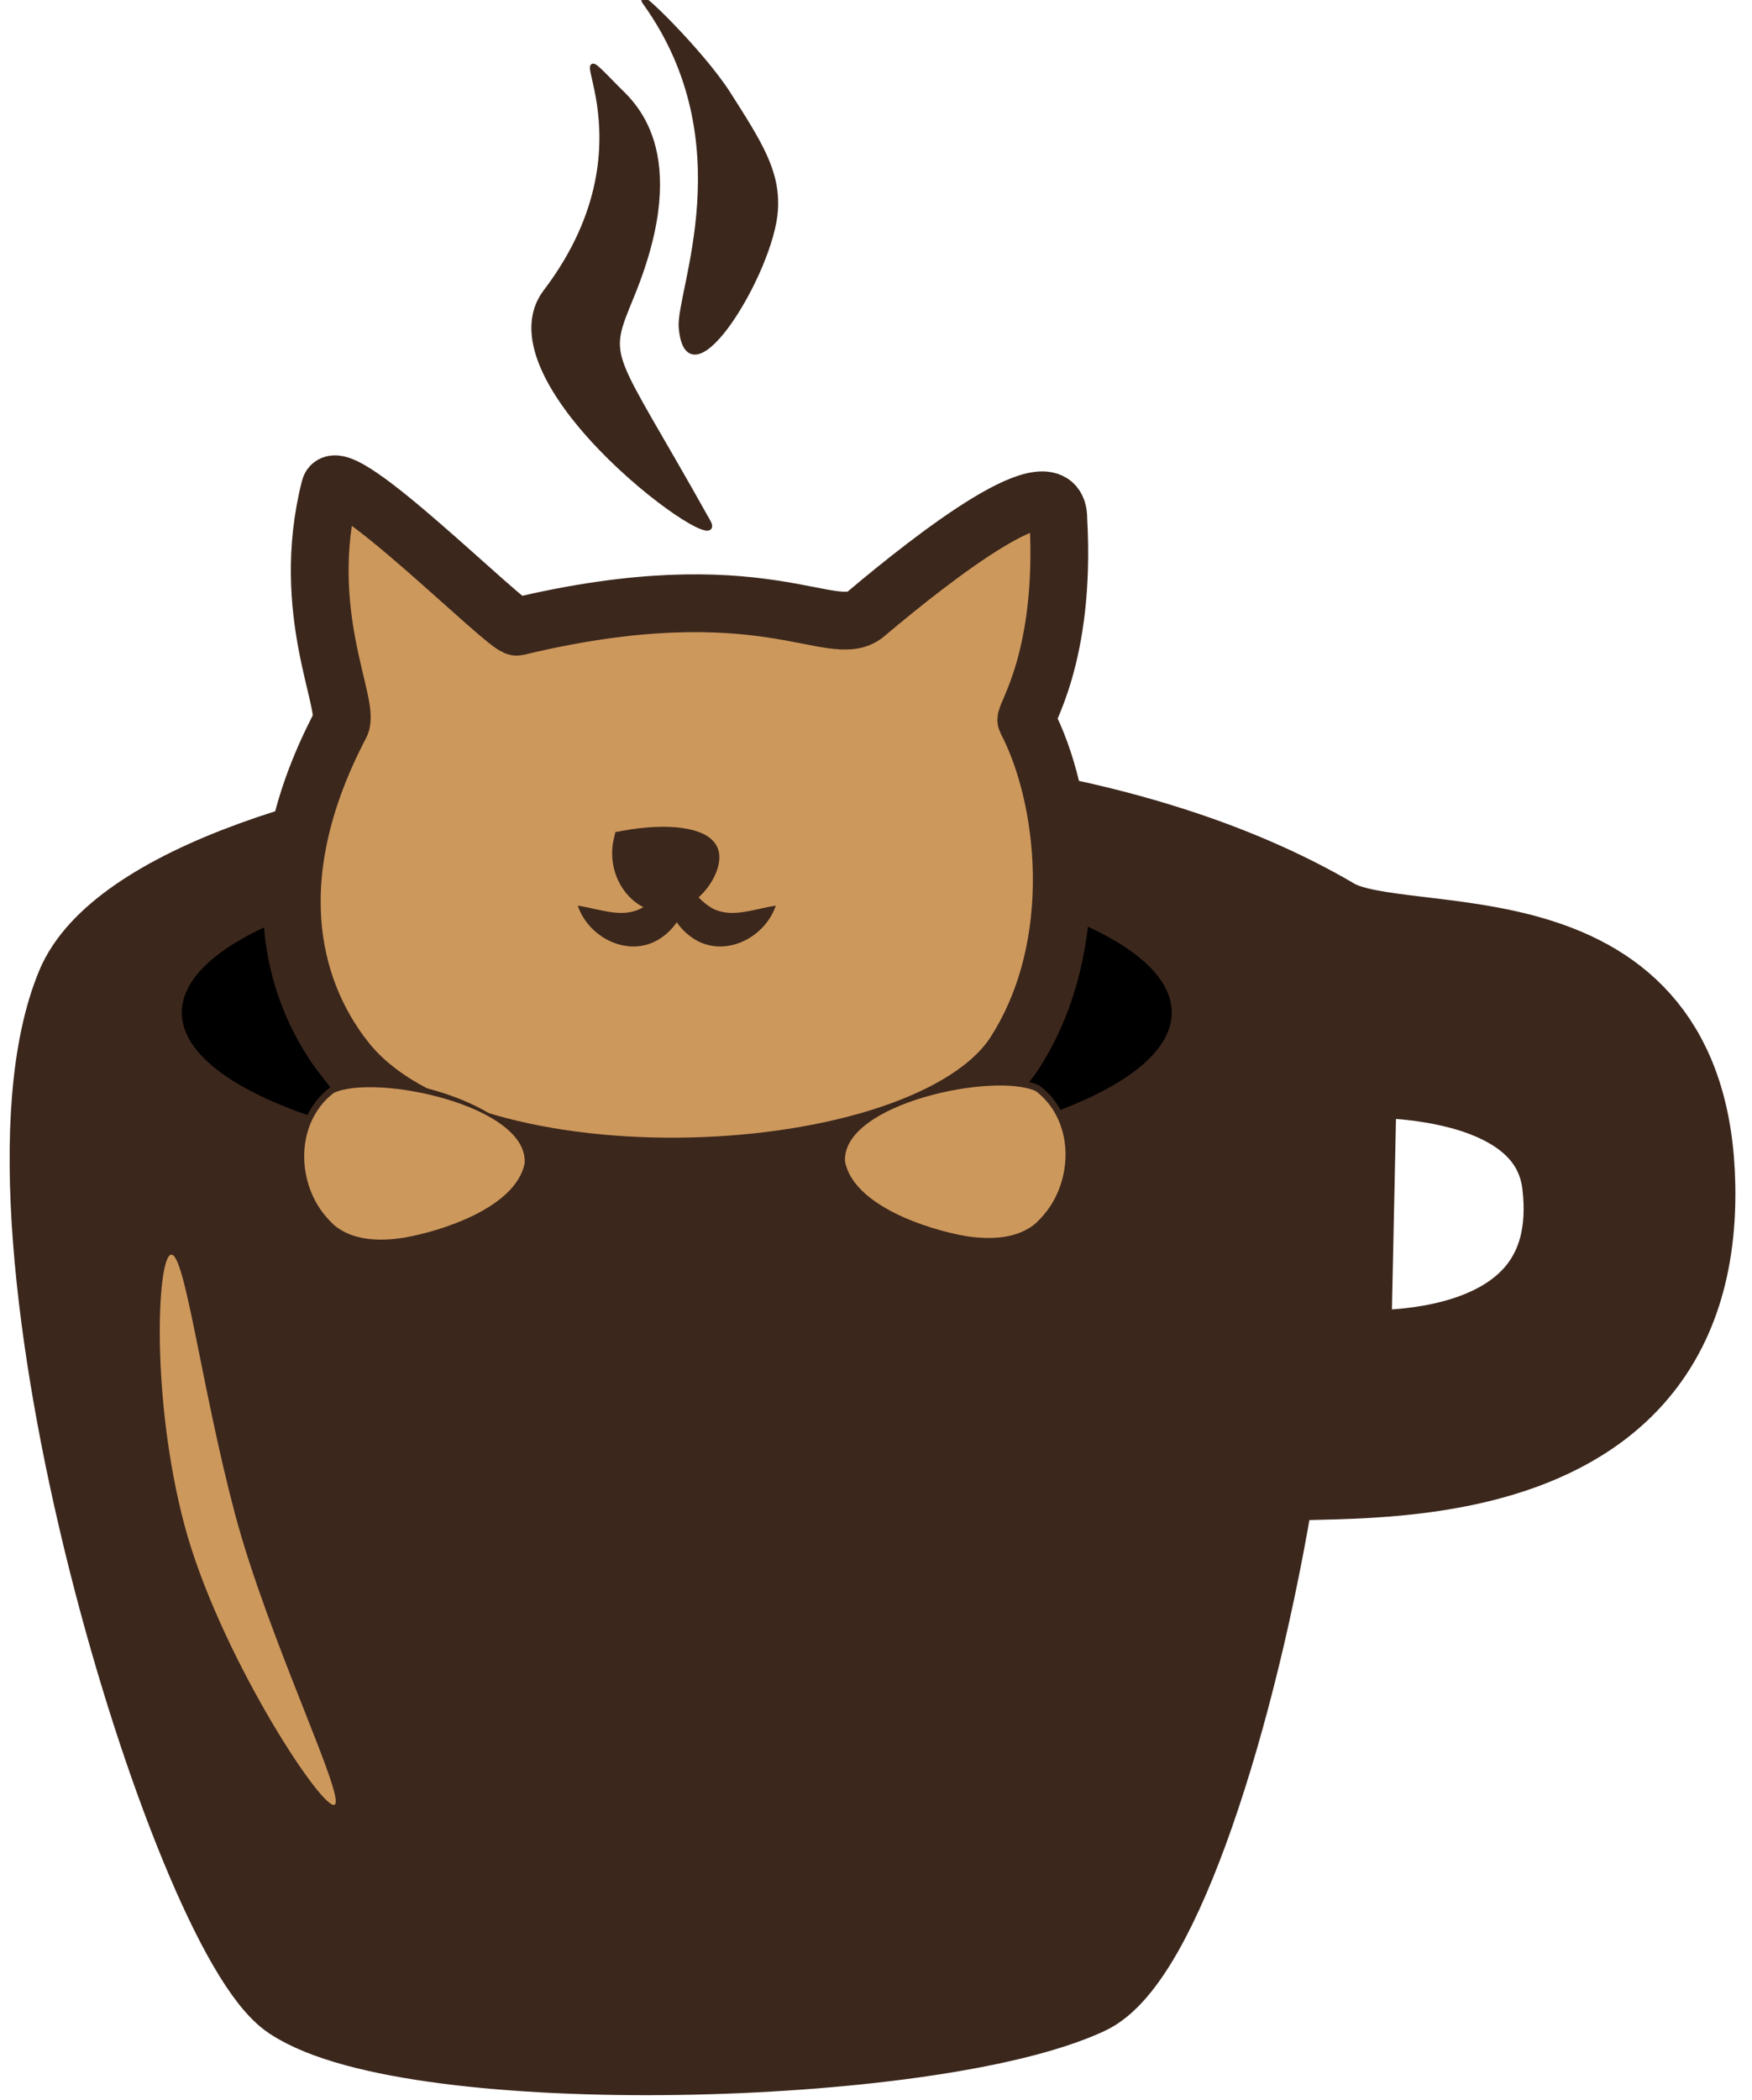 <svg width="91" height="109" viewBox="0 0 91 109" fill="none" xmlns="http://www.w3.org/2000/svg">
<path d="M69.095 48.037C48.615 36.007 8.297 41.791 4.34 51.359C-0.845 63.893 10.34 100.142 15.37 103.481C21.535 107.569 48.317 106.9 56.32 103.167C59.806 101.541 63.838 89.215 65.85 76.698C66.037 75.524 87.95 79.608 87.634 61.586C87.376 46.881 72.923 50.287 69.095 48.037ZM69.745 70.466L70.061 55.549C70.061 55.549 80.801 54.836 81.563 61.479C82.738 71.755 69.749 70.466 69.749 70.466H69.745Z" fill="#3C271C"/>
<path d="M69.095 48.037C48.615 36.007 8.297 41.791 4.34 51.359C-0.845 63.893 10.34 100.142 15.37 103.481C21.535 107.569 48.317 106.9 56.32 103.167C59.806 101.541 63.838 89.215 65.85 76.698C66.037 75.524 87.95 79.608 87.634 61.586C87.376 46.881 72.923 50.287 69.095 48.037ZM69.745 70.466L70.061 55.549C70.061 55.549 80.801 54.836 81.563 61.479C82.738 71.755 69.749 70.466 69.749 70.466H69.745Z" stroke="#3C271C" stroke-width="5" stroke-miterlimit="10"/>
<path d="M35.152 60.562C49.351 60.562 60.862 56.981 60.862 52.563C60.862 48.145 49.351 44.564 35.152 44.564C20.952 44.564 9.442 48.145 9.442 52.563C9.442 56.981 20.952 60.562 35.152 60.562Z" fill="black"/>
<path d="M17.932 55.009C14.954 51.2 13.67 45.276 17.684 37.623C18.219 36.6 15.498 31.781 17.14 25.327C17.542 23.746 26.366 32.652 26.853 32.535C39.601 29.468 43.243 33.334 44.969 31.879C48.58 28.834 55.014 23.84 54.97 26.962C55.377 34.138 53.187 37.157 53.31 37.395C55.382 41.329 56.333 48.999 52.718 54.64C48.031 61.952 24.153 62.967 17.932 55.004V55.009Z" fill="#CD985C" stroke="#3C271C" stroke-width="3" stroke-miterlimit="10"/>
<path d="M17.257 63.53C19.741 65.962 27.433 62.972 27.321 60.19C27.197 57.13 18.562 55.371 17.075 56.713C15.09 58.503 15.286 61.594 17.262 63.525L17.257 63.53Z" fill="#CD985C"/>
<path d="M17.266 63.517C18.25 64.429 19.71 64.447 20.965 64.256C23.008 63.902 26.787 62.666 27.25 60.398C27.459 57.382 19.474 55.721 17.329 56.74C15.219 58.374 15.383 61.745 17.266 63.517ZM17.244 63.539C15.268 61.732 14.818 58.202 17.155 56.443C19.594 55.318 25.861 57.015 27.161 59.433C28.412 62.197 23.142 64.38 20.996 64.465C19.706 64.571 18.232 64.469 17.248 63.539H17.244Z" fill="#3C271C"/>
<path d="M53.89 63.437C51.406 65.868 43.715 62.879 43.826 60.097C43.951 57.037 52.586 55.278 54.072 56.62C56.058 58.41 55.862 61.501 53.886 63.432L53.89 63.437Z" fill="#CD985C"/>
<path d="M53.899 63.45C52.911 64.38 51.442 64.478 50.151 64.376C48.006 64.292 42.731 62.108 43.986 59.344C45.282 56.93 51.549 55.234 53.992 56.355C56.325 58.113 55.88 61.648 53.903 63.45H53.899ZM53.877 63.428C55.759 61.656 55.929 58.286 53.814 56.651C51.673 55.637 43.688 57.289 43.893 60.31C44.351 62.578 48.139 63.818 50.178 64.172C51.433 64.363 52.893 64.34 53.877 63.432V63.428Z" fill="#3C271C"/>
<path d="M36.772 27.063C31.637 17.879 31.396 18.834 32.829 15.329C35.928 7.753 32.731 5.281 32.021 4.555C28.347 0.794 34.531 6.986 28.347 15.137C24.735 19.894 38.075 29.389 36.776 27.063H36.772Z" fill="#3C271C" stroke="#3C271C" stroke-width="0.25" stroke-miterlimit="10"/>
<path d="M35.378 17.005C35.738 21.172 40.096 14.088 40.284 10.878C40.4 8.898 39.456 7.422 37.831 4.875C36.407 2.644 32.852 -0.777 33.521 0.158C38.706 7.4 35.215 15.16 35.378 17.009V17.005Z" fill="#3C271C" stroke="#3C271C" stroke-width="0.25" stroke-miterlimit="10"/>
<path d="M35.325 44.564C36.184 46.014 35.604 48.051 34.045 48.863C32.473 49.66 30.54 48.606 30.01 47.012C31.203 47.208 32.267 47.655 33.25 47.184C34.192 46.672 34.763 45.669 35.325 44.564Z" fill="#3C271C"/>
<path d="M34.98 44.564C35.542 45.664 36.113 46.672 37.054 47.184C38.041 47.655 39.101 47.208 40.294 47.012C39.764 48.606 37.831 49.66 36.259 48.863C34.701 48.051 34.117 46.014 34.98 44.564Z" fill="#3C271C"/>
<path d="M12.201 78.575C13.937 85.125 18.081 93.538 17.356 93.697C16.631 93.856 11.316 85.704 9.576 79.153C7.84 72.603 8.154 65.294 8.879 65.135C9.605 64.976 10.461 72.025 12.201 78.575Z" fill="#CD985C"/>
<path d="M32.374 43.628C32.018 45.127 32.917 46.55 34.092 46.807C35.725 47.169 37.113 45.108 36.828 44.252C36.566 43.471 34.741 43.191 32.374 43.628Z" fill="#3C271C" stroke="#3C271C" stroke-miterlimit="10"/>
</svg>
